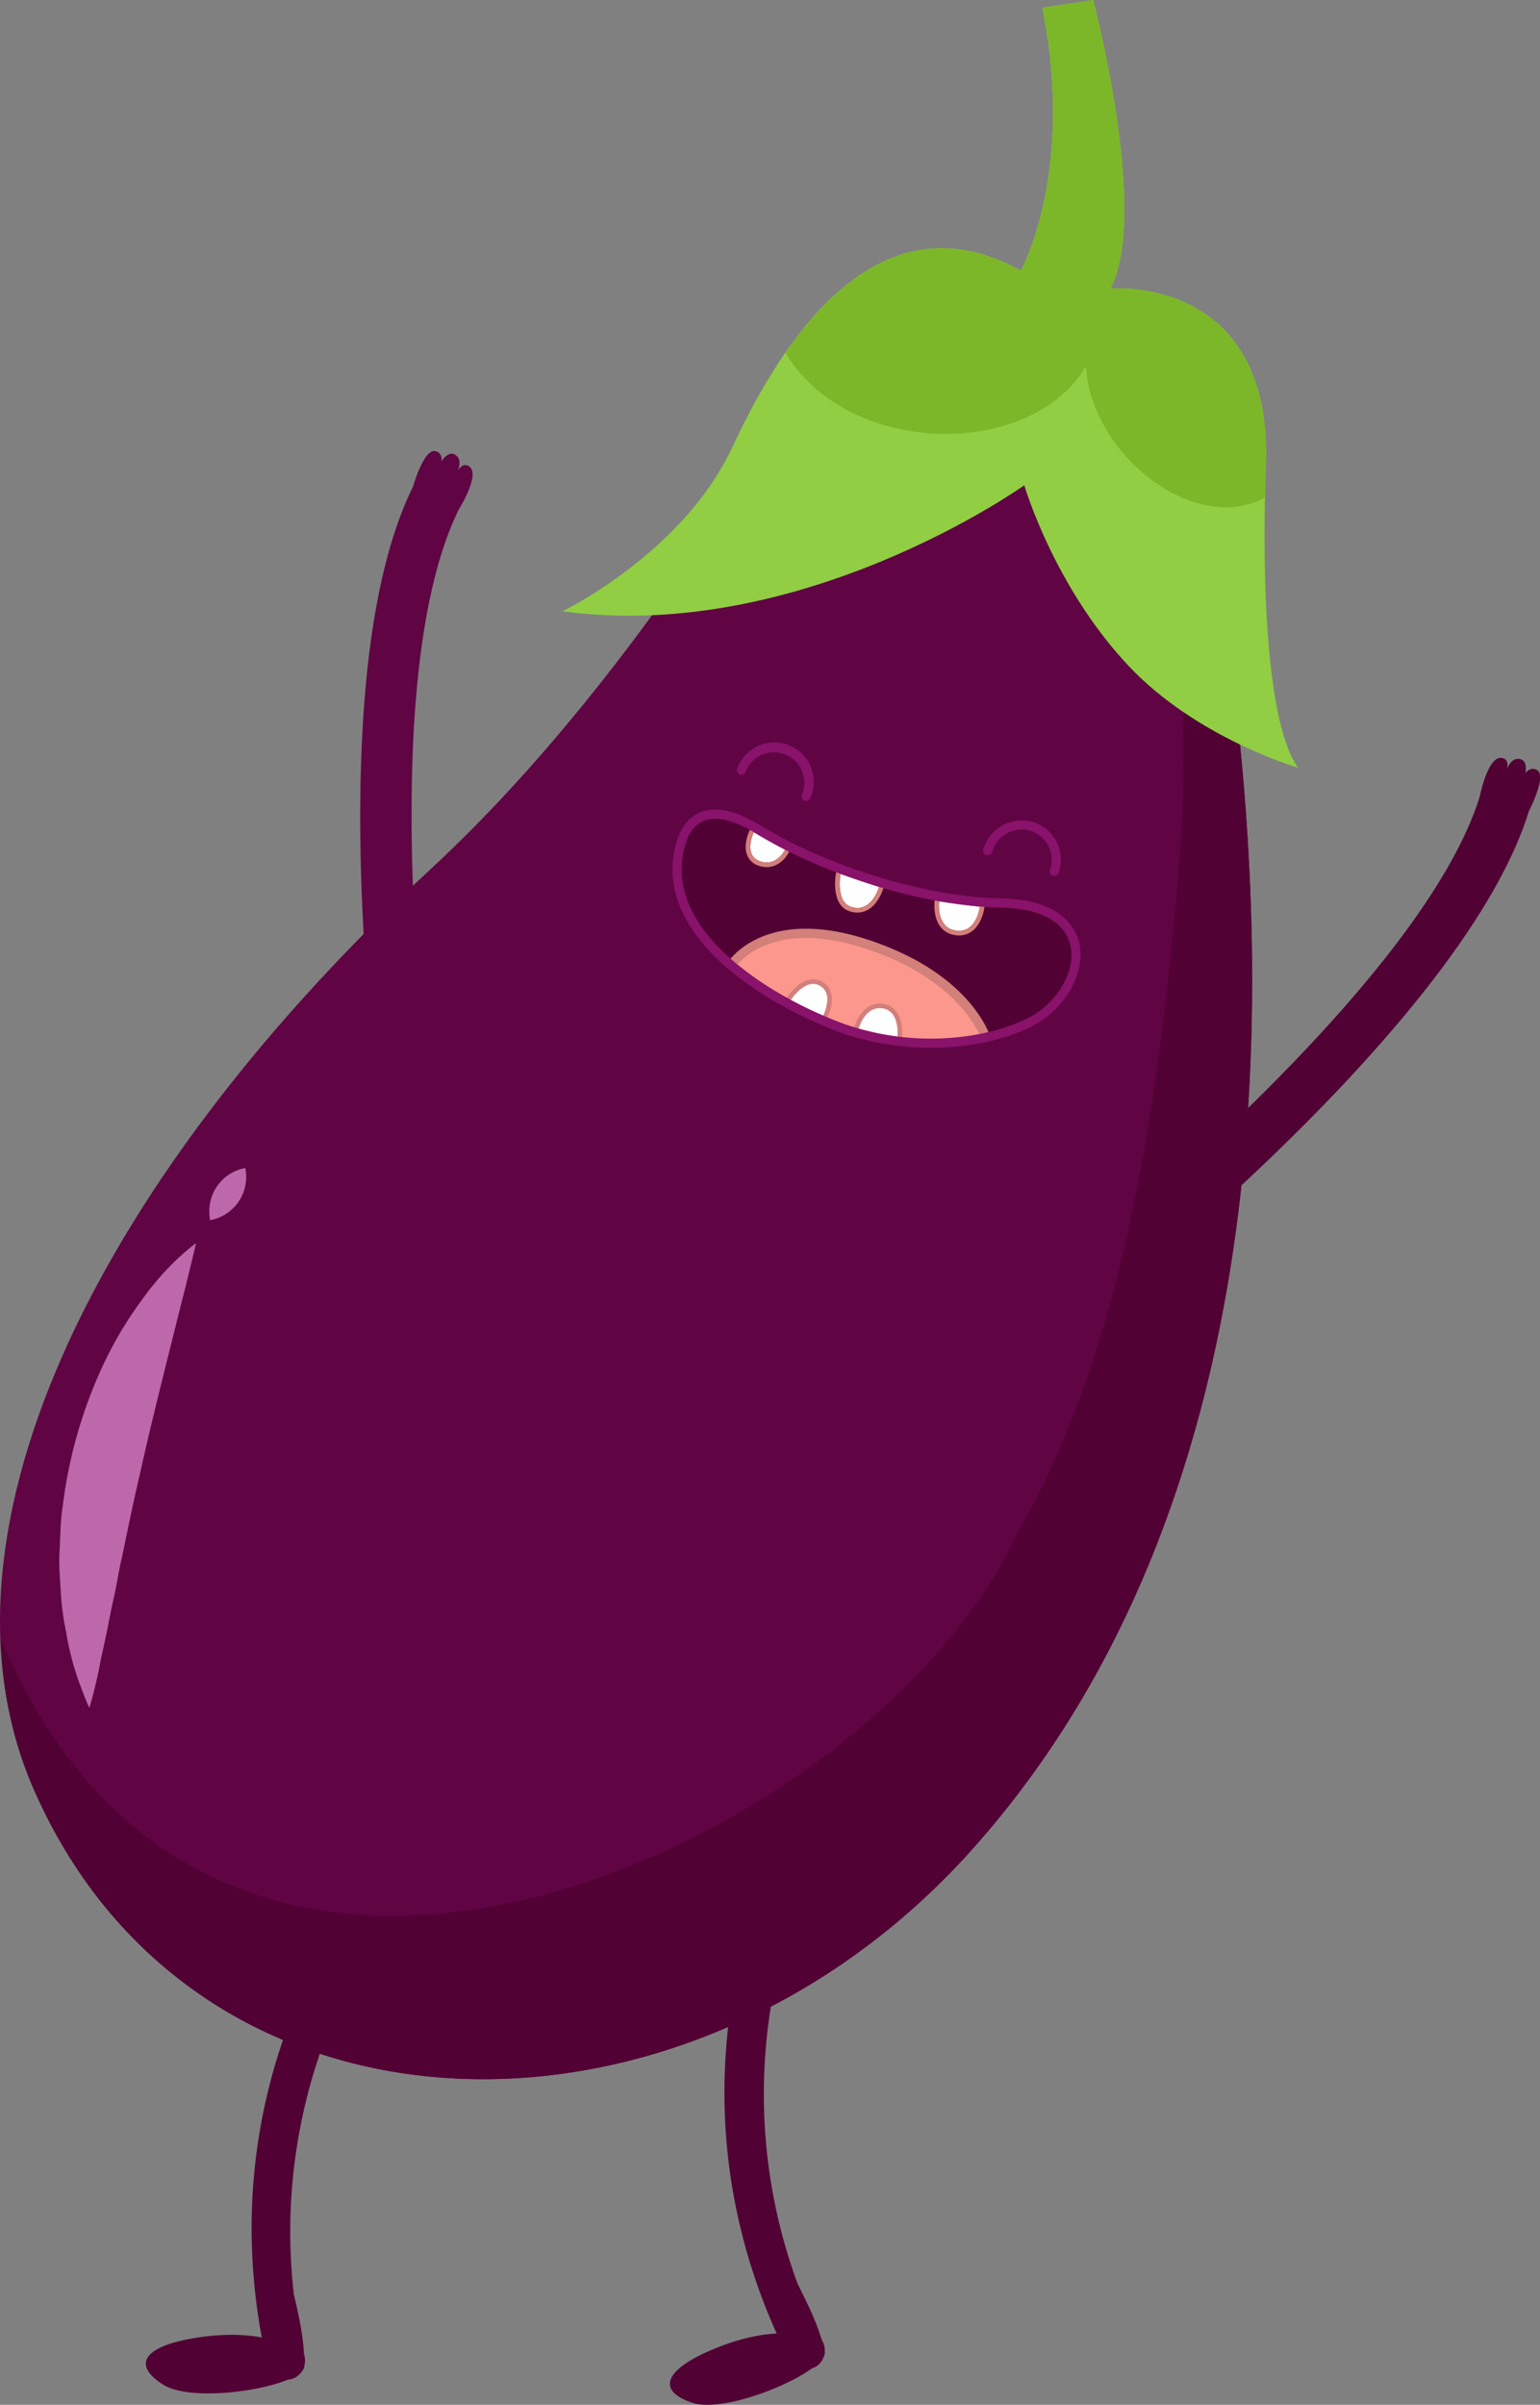 <svg xmlns="http://www.w3.org/2000/svg" width="692.01" height="1080" viewBox="0 0 692.01 1080"><rect x="0" y="0" width="692.01" height="1080" fill="#808080" stroke="none"/><g id="Слой_2" data-name="Слой 2"><g id="vegetable01_79343672"><g id="vegetable01_79343672-2" data-name="vegetable01_79343672"><path d="M206.21 228.7s9.43-15 4.94-18.95c-3.22-2.85-5.64 2-5.64 2s2.8-5.37-1.13-7.61c-2.44-1.39-5.1 1.42-6 3.19.27-1.38.0-4.17-2.85-4.74-5.12-1-9.95 16-9.95 16-42 85.1-15.65 274.45-14.51 282.47a11.5 11.5.0 0 0 22.77-3.24C193.57 495.88 167.35 307.51 206.21 228.7z" fill="#600444"/><path d="M685.37 347.37c.56-1.9.56-5.77-2.17-6.43-4.39-1.07-6.05 4.75-6.05 4.75s1.56-5.17-2.75-5.31c-6-.19-9.42 17.17-9.42 17.17-25.89 84-174.33 202.85-175.83 204.05a11.5 11.5.0 0 0 14.32 18C509.81 574.55 659 455 687 364.33c0 0 8.15-15.66 3.74-18.44C688.22 344.32 686.13 346.19 685.37 347.37z" fill="#510134"/><path d="M160.85 851.28c-2.75 3.39-64.85 81.81-43.22 198.49-6.2-1.18-15.33-1.89-27.54-.16-25.25 3.58-31.36 12.14-16.73 21.36 11.14 7 42 3.58 56.11-2.31a8.16 8.16.0 0 0 1-.11h.07a8.31 8.31.0 0 0 5.29-3.83 3.37 3.37.0 0 0 .9-2v-.18a8.94 8.94.0 0 0 .12-4.34c-.09-.38-.17-.75-.25-1.12-.53-9.38-2.53-17.84-4.57-26.76A246.74 246.74.0 0 1 159.74 885.6c3.24-5.53 5.35-8.47 5.35-8.47l-.7.24a146.07 146.07.0 0 1 9.79-14.72 9 9 0 0 0-1.26-12.36A8.41 8.41.0 0 0 160.85 851.28z" fill="#510134"/><path d="M344 844.91c-1.86 3.94-43.66 94.83 5 203.08-6.31.31-15.35 1.79-26.8 6.36-23.69 9.44-27.6 19.2-11.21 24.71 12.49 4.19 41.65-6.46 54-15.51.31-.11.62-.2.93-.34h.06a8.26 8.26.0 0 0 4.23-5 3.31 3.31.0 0 0 .4-2.19.94.94.0 0 1 0-.16 8.86 8.86.0 0 0-.92-4.25c-.17-.35-.33-.69-.51-1-2.72-9-6.67-16.73-10.76-24.92a246.72 246.72.0 0 1-7.28-147.13c1.84-6.15 3.19-9.5 3.19-9.5l-.61.39a144 144 0 0 1 6-16.61 9 9 0 0 0-4.15-11.71A8.42 8.42.0 0 0 344 844.91z" fill="#510134"/><path d="M363.15 167.08S292.61 298.52 193.86 390C49.06 524-36.77 685.64 15.35 804 89 971.15 309.51 973.56 437.28 830.09s142.51-359.54 111.66-561C548.94 269.12 488.53 49.28 363.15 167.08z" fill="#600444"/><path d="M340.29 374.68c19.81 12.32 65.51 32 109.78 32.95s35.11 37.12 12.73 49.13c-17.42 9.34-52.71 15.34-87.28 1.67s-79.7-43.74-67-80.66C311.73 368.28 320.47 362.36 340.29 374.68z" fill="#510134"/><path d="M352.75 381.6s-3.73 7.95-11.35 5.16-2.67-13-2.67-13z" fill="#fff"/><path d="M336.89 372.87c-.31.64-3 6.36-1.19 11.08a8 8 0 0 0 4.64 4.63l.34.13c7.42 2.71 12.36-2.9 13.93-6.24l.83-1.76-1.67-.93-14-7.83-1.89-1.06zm1.84.89 14 7.84s-3.73 7.95-11.35 5.16l-.27-.11C333.91 383.73 338.73 373.76 338.73 373.76z" fill="#d37f7a"/><path d="M395 398.31s-3.37 12.14-12.71 8.91c-6.93-2.41-4.58-14.76-4.58-14.76z" fill="#fff"/><path d="M375.67 392.08c-.11.56-2.51 13.7 5.51 16.95l.41.15a9.92 9.92.0 0 0 8.2-.47c5.14-2.74 7.09-9.58 7.17-9.87l.52-1.88-1.83-.62-17.29-5.86-2.25-.75zm2 .38L395 398.31s-3.37 12.14-12.71 8.91l-.3-.12C375.41 404.44 377.69 392.46 377.69 392.46z" fill="#d37f7a"/><path d="M440.3 407.2s-1.34 11.88-10.58 10.74S422 404.81 422 404.81z" fill="#fff"/><path d="M420 404.57c-.07.47-1.39 11.47 6.62 14.71a11.52 11.52.0 0 0 2.83.72 9.83 9.83.0 0 0 7.62-2c4.44-3.53 5.25-10.27 5.28-10.55l.23-2-2-.26-18.27-2.39-2.06-.27zm2 .24 18.27 2.39s-1.34 11.88-10.58 10.74a9.27 9.27.0 0 1-2.32-.59C420.76 414.67 422 404.81 422 404.81z" fill="#d37f7a"/><path d="M389.46 424c45.24 14.81 53.5 42.05 53.5 42.05s-27.56 8.05-60.66-2.83c-34.16-11.23-53.55-29.9-53.55-29.9S344.23 409.2 389.46 424z" fill="#fb978d"/><path d="M327 432.23s18.05 17.33 52.84 30.79c32.71 12.66 65.06 2.42 65.06 2.42-.3-1-7.88-24.75-45.91-40.15-2.85-1.16-5.84-2.25-8.89-3.25C343.9 406.9 327.69 431.19 327 432.23zm4.53.83c4.08-4.78 20.13-19.23 57.26-7.07 3 1 5.86 2 8.63 3.15 29.69 12 40 29.54 42.7 35.49A112.33 112.33.0 0 1 383 461.26c-3.48-1.14-7-2.42-10.37-3.8C350.26 448.42 335.86 436.82 331.55 433.06z" fill="#d37f7a"/><path d="M368 442.43c7.34 3.53 1.74 14.08 1.74 14.08s-2.3-1.1-8-3.48a61.54 61.54.0 0 1-6.41-3.93S361.61 439.35 368 442.43z" fill="#fff"/><path d="M353.59 448l-1.09 1.7 1.64 1.14a59.15 59.15.0 0 0 6.78 4.12c5.56 2.33 7.88 3.43 7.9 3.44l1.78.85.93-1.76c.14-.27 3.49-6.66 1.82-11.89a8.23 8.23.0 0 0-4.46-5l-.49-.21C360.67 437.21 353.88 447.54 353.59 448zm1.73 1.12s6.05-9.37 12.29-6.84a3 3 0 0 1 .37.17c7.34 3.53 1.74 14.08 1.74 14.08s-2.3-1.1-8-3.48A61.54 61.54.0 0 1 355.32 449.1z" fill="#d37f7a"/><path d="M396.6 452.84c8 1.26 6.64 12.74 6.64 12.74s-6.62-1-8.83-1.5-8.59-2.12-8.59-2.12S388.58 451.59 396.6 452.84z" fill="#fff"/><path d="M383.84 461.44l-.54 2 2 .52c.26.06 6.45 1.68 8.69 2.14s8.65 1.48 8.92 1.52L405 468l.26-2.15c.06-.47 1.28-11.4-6.21-14.44h0a9.84 9.84.0 0 0-2.13-.59C389.14 449.57 385 457.22 383.84 461.44zm2 .52s2.76-10.37 10.78-9.12a8.25 8.25.0 0 1 1.68.46c6.14 2.48 5 12.28 5 12.28s-6.62-1-8.83-1.5S385.82 462 385.82 462z" fill="#d37f7a"/><path d="M304.59 376.45c-6.09 17.75-.48 36 16.21 52.76s39.61 27.6 51.72 32.5l1.47.59c34.49 13.64 71.21 8.58 90.72-1.89 12.6-6.76 21.36-20.49 20.83-32.64-.42-9.44-6.07-16.83-15.91-20.81h0c-5.29-2.15-11.83-3.32-19.42-3.48-31.63-.67-62.16-11.22-77.54-17.45a205.75 205.75.0 0 1-30.19-14.89 64.78 64.78.0 0 0-9.73-5.06c-7.38-3-13.68-3.31-18.74-1C309.7 367.12 306.44 371 304.59 376.45zm3.89 1.32c2.7-7.88 9.19-13.3 22.68-7.84a60.3 60.3.0 0 1 9.13 4.75 210 210 0 0 0 30.8 15.2c22.26 9 50.9 17.15 79 17.75 7.44.16 13.37 1.31 18 3.18 22.82 9.24 13.36 36-5.26 45.95-17.42 9.34-52.71 15.34-87.28 1.67-.47-.18-.95-.37-1.42-.57C339.73 443.94 296 414.19 308.48 377.77z" fill="#89126a"/><path d="M331.38 344.8a17.73 17.73.0 1 1 32.86 13.31l-.15.32a2.11 2.11.0 0 1-2.73 1.11 2 2 0 0 1-1.06-2.7c0-.07.07-.15.11-.23a13.62 13.62.0 1 0-25.23-10.27c0 .13-.07.21-.1.29a2.07 2.07.0 0 1-2.66 1.23v0a2.06 2.06.0 0 1-1.14-2.65C331.3 345 331.33 344.91 331.38 344.8z" fill="#89126a"/><path d="M442 381a18 18 0 0 1 22.38-11.79 17.78 17.78.0 0 1 11.45 22.43l-.12.33a2.11 2.11.0 0 1-2.63 1.33 2 2 0 0 1-1.28-2.6l.09-.24a13.76 13.76.0 0 0-.82-10.54 13.38 13.38.0 0 0-8-6.75 13.52 13.52.0 0 0-10.42 1 13.88 13.88.0 0 0-6.77 8.1c0 .14-.06.22-.08.3a2.09 2.09.0 0 1-2.56 1.43l-.2-.07a2.05 2.05.0 0 1-1.18-2.5A3.59 3.59.0 0 1 442 381z" fill="#89126a"/><path d="M548.94 269.12S517.7 155.45 453.53 135.38c80.7 64.58 85.18 170.12 73.78 282-9.66 94.74-25.34 194.46-71.22 273.16C395.52 822.39 100.15 972.54.28 736c.88 23.79 5.65 46.62 15.07 68C89 971.15 309.51 973.56 437.28 830.09S579.79 470.55 548.94 269.12z" fill="#510134"/><path d="M491.22.0S516.6 95.68 499 129.59c0 0 73-6.5 69.83 79.7-2.07 55.84.88 116.62 14.45 135.49.0.0-45.54-13.19-76.18-45.76-33.61-35.74-46.83-81.09-46.83-81.09s-99.76 71.3-207.52 56.6c0 0 54.2-26.11 76.42-73.88C366.34 120.8 410.94 95 458.69 121.53c0 0 24.65-43.44 9.67-118.06z" fill="#91ce43"/><path d="M88.11 558.33S84.81 572.46 79.8 592c-4.86 19.68-11.38 44.94-17 70.3-3 12.65-5.55 25.39-8.07 37.43-1.45 6-2.22 11.9-3.51 17.48s-2.26 11-3.28 15.89-2.06 9.6-2.94 13.67c-.67 4.1-1.59 7.73-2.27 10.73-1.46 6-2.59 9.55-2.59 9.55s-1.53-3.26-3.7-9.14A125 125 0 0 1 29.72 733a119.74 119.74.0 0 1-2.36-17.07c-.3-6.07-1-12.57-.61-19.21s.34-13.59 1.47-20.5a202.84 202.84.0 0 1 3.65-20.93 207.55 207.55.0 0 1 13.25-39.57 170.55 170.55.0 0 1 18.32-31.5C75.84 566.7 88.11 558.33 88.11 558.33z" fill="#bc68aa"/><path d="M94.43 548a23.18 23.18.0 0 1-.35-5.56 19.89 19.89.0 0 1 10.85-16.13 22.49 22.49.0 0 1 5.3-1.76 23 23 0 0 1 .36 5.57 19.88 19.88.0 0 1-10.87 16.12A23.07 23.07.0 0 1 94.43 548z" fill="#bc68aa"/><path d="M487.94 164.51c2.38 39.48 48.48 76.13 80.52 59 .1-4.76.22-9.51.4-14.23 3.2-86.2-69.83-79.7-69.83-79.7C516.6 95.68 491.22.0 491.22.0L468.36 3.47c15 74.62-9.67 118.06-9.67 118.06-38-21.08-74-9-105.8 37C381.83 206 463.84 205.85 487.94 164.51z" fill="#7cb729"/></g></g></g></svg>